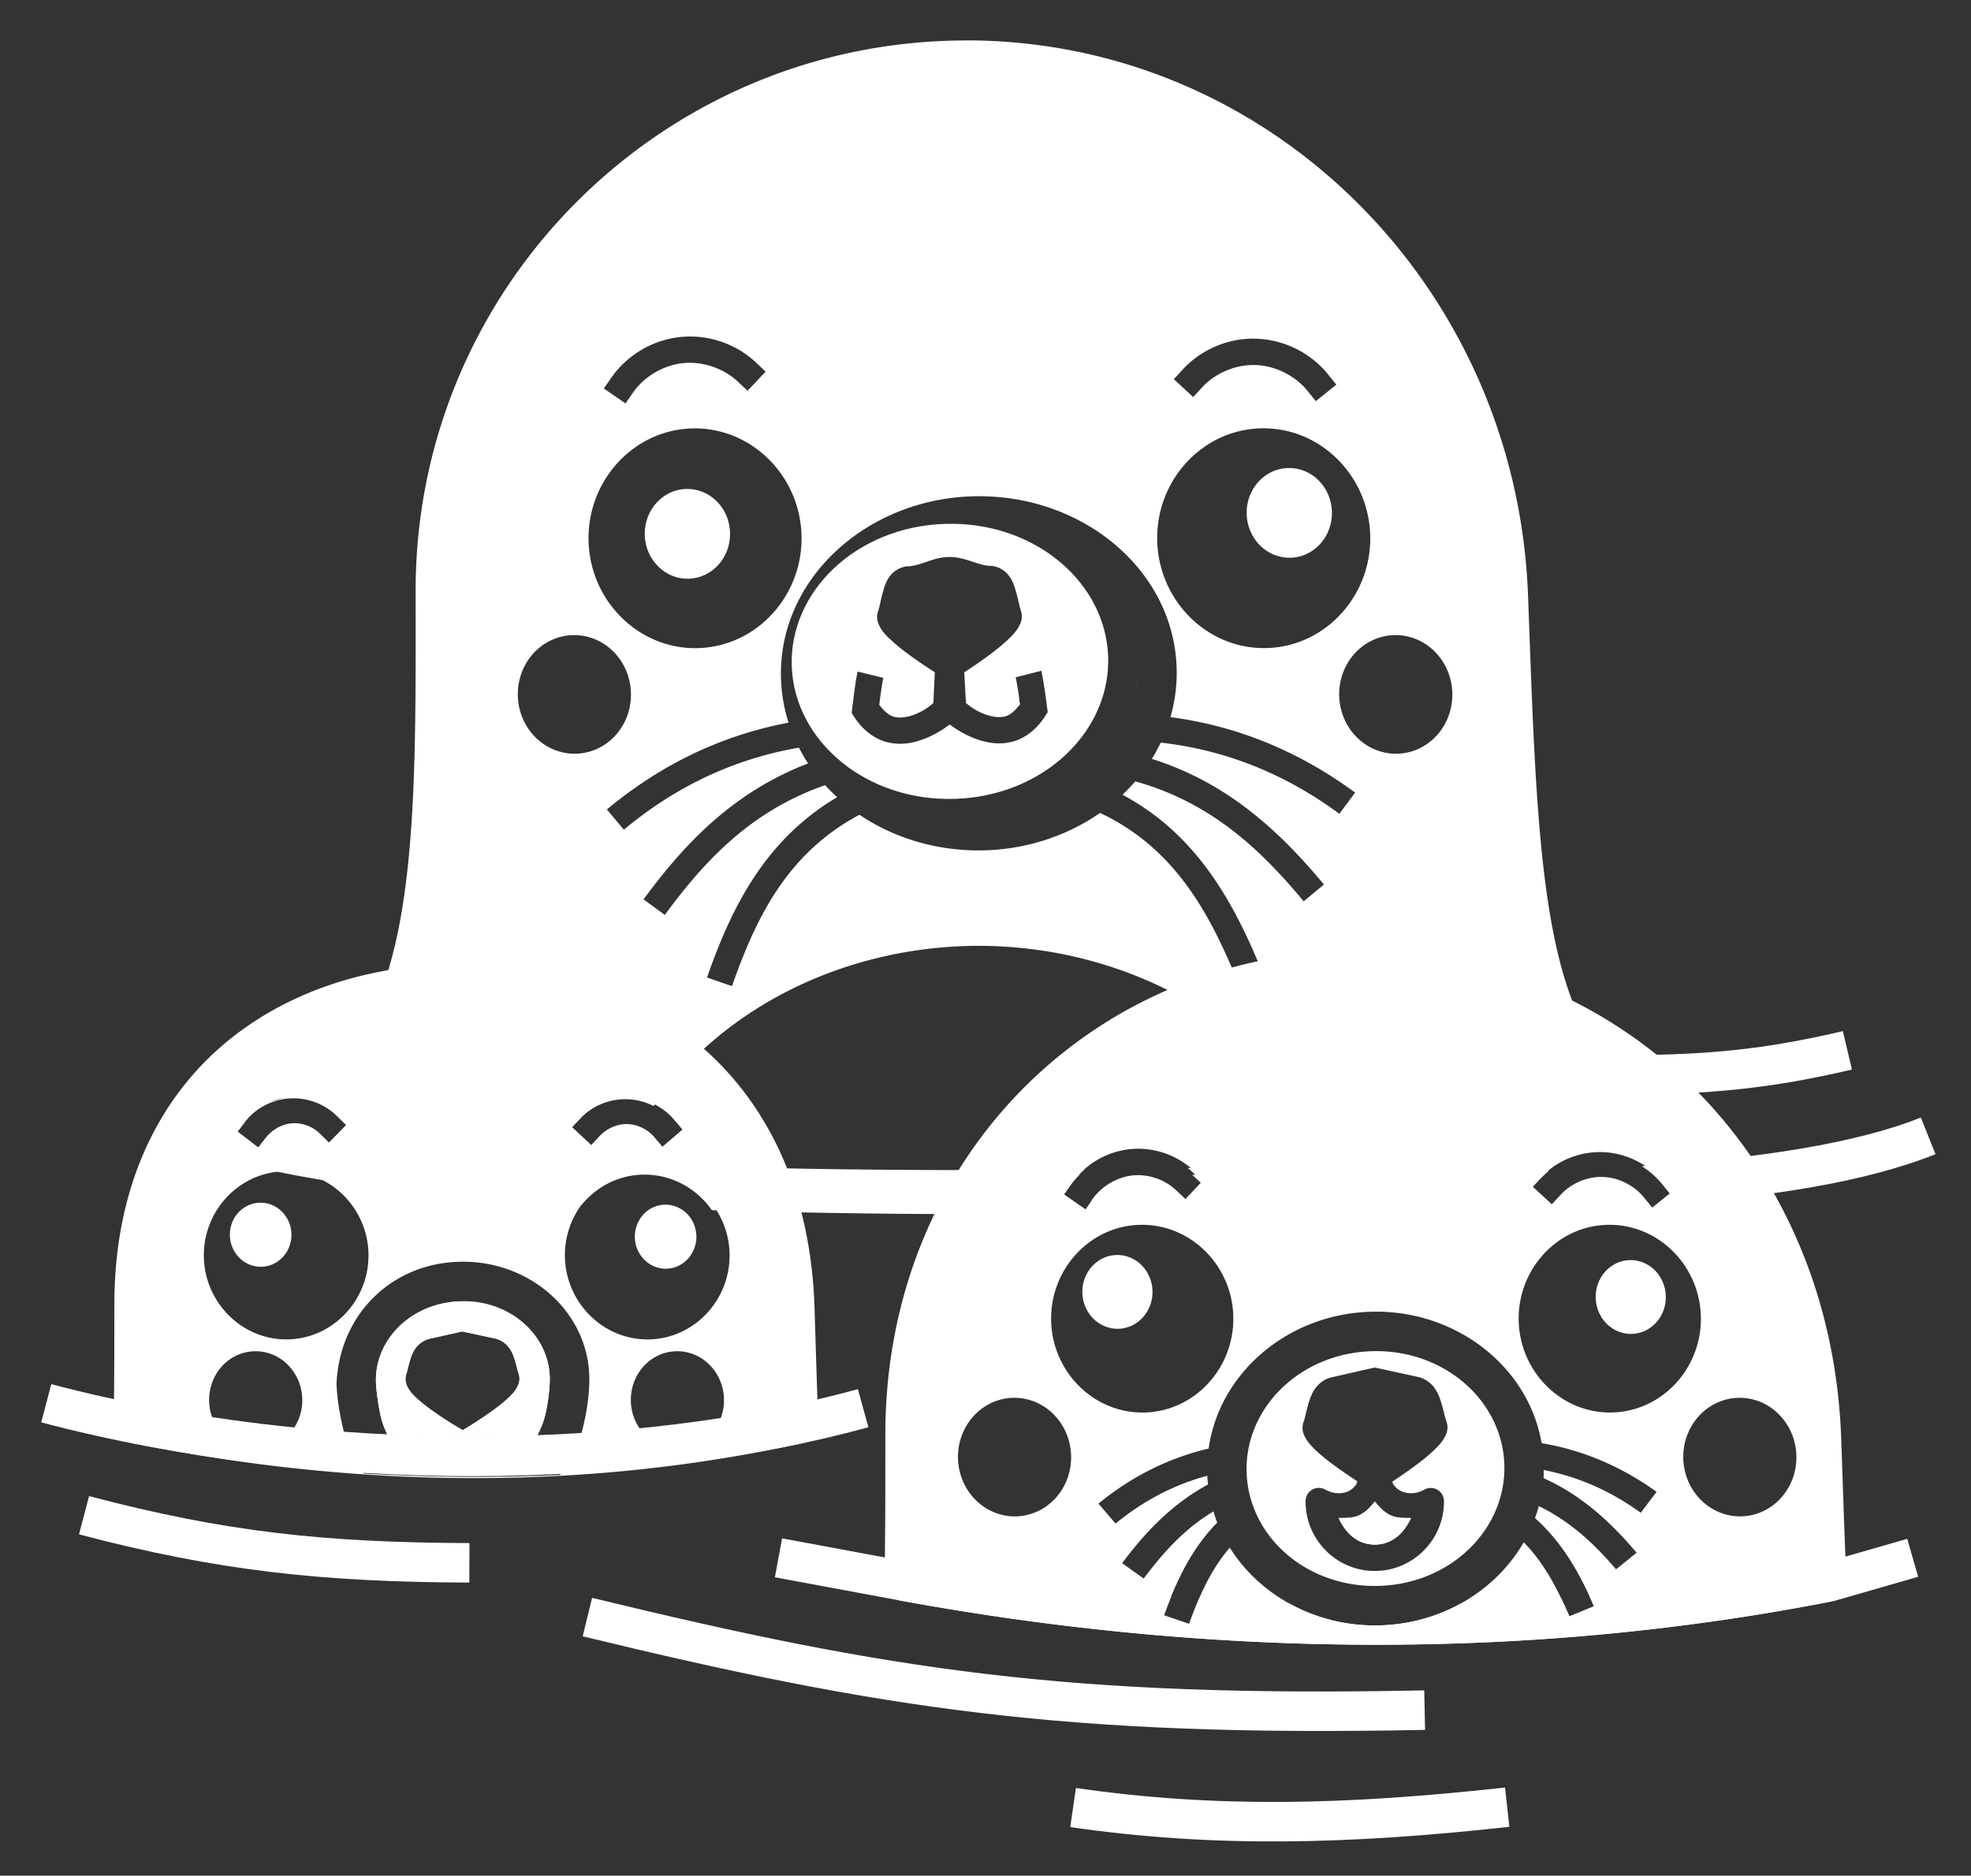 <?xml version="1.0" encoding="UTF-8" standalone="no"?>
<svg
   role="img"
   viewBox="6.00 7.88 77.87 74.12"
   version="1.1"
   id="svg1"
   sodipodi:docname="podman-icon-white.svg"
   inkscape:export-filename="podman-icon-white.png"
   inkscape:export-xdpi="300"
   inkscape:export-ydpi="300"
   inkscape:version="1.4 (e7c3feb1, 2024-10-09)"
   xmlns:inkscape="http://www.inkscape.org/namespaces/inkscape"
   xmlns:sodipodi="http://sodipodi.sourceforge.net/DTD/sodipodi-0.dtd"
   xmlns="http://www.w3.org/2000/svg"
   xmlns:svg="http://www.w3.org/2000/svg">
  <rect x="6.00" y="7.88" width="77.87" height="74.12" fill="#333333" stroke="none"/>
  <defs
     id="defs1" />
  <sodipodi:namedview
     id="namedview1"
     pagecolor="#ffffff"
     bordercolor="#000000"
     borderopacity="0.25"
     inkscape:showpageshadow="2"
     inkscape:pageopacity="0.0"
     inkscape:pagecheckerboard="0"
     inkscape:deskcolor="#d1d1d1"
     inkscape:zoom="0.64759846"
     inkscape:cx="39.376251"
     inkscape:cy="36.287918"
     inkscape:window-width="1472"
     inkscape:window-height="792"
     inkscape:window-x="0"
     inkscape:window-y="38"
     inkscape:window-maximized="0"
     inkscape:current-layer="svg1" />
  <g
     id="layer1"
     transform="translate(-62.242 -106.993)">
    <g
       id="g3147"
       fill="#fff"
       fill-opacity="1"
       stroke-dasharray="none"
       stroke-width="0"
       transform="translate(646.148 327.639) scale(1.137)">
      <g
         id="g3"
         stroke="none"
         stroke-linejoin="round"
         stroke-opacity="1">
        <path
           id="path10348"
           d="m -444.238,-151.293 c -2.729,0.641 -4.708,0.827 -7.611,0.836 l 0.004,1.373 c 2.962,-0.01 5.104,-0.211 7.922,-0.873 z" />
        <path
           id="path10198"
           d="m -487.699,-131.596 -0.326,1.336 c 10.404,2.529 16.815,3.505 29.27,3.252 l -0.029,-1.373 c -12.374,0.252 -18.556,-0.697 -28.914,-3.215 z" />
        <path
           id="path10200"
           d="m -455.977,-125.004 c -5.524,0.609 -10.055,0.719 -14.91,0.016 l -0.197,1.359 c 4.996,0.724 9.671,0.606 15.258,-0.01 z" />
        <path
           id="path10340"
           d="m -505.178,-135.133 -0.35,1.33 c 4.832,1.275 8.475,1.657 13.564,1.676 l 0.004,-1.373 c -5.024,-0.018 -8.484,-0.384 -13.219,-1.633 z" />
      </g>
      <g
         id="g9866"
         transform="matrix(1.613 0 0 1.612 -2404.495 261.954)">
        <path
           id="path34"
           stroke-linejoin="round"
           d="m 1196.4,-277.715 c -6.545,0 -11.859,5.313 -11.859,11.857 0,2.809 0.032,5.513 -0.418,7.531 -0.225,1.009 -0.567,1.839 -1.062,2.439 -0.495,0.6 -1.135,0.988 -2.058,1.137 a 0.426,0.426 0 0 0 -0.306,0.563 l 0.153,-0.198 c 0.236,-0.306 0.597,-0.498 0.983,-0.52 0.374,-0.021 0.742,0.116 1.01,0.378 l 0.203,0.199 -0.397,0.407 -0.202,-0.199 c -0.149,-0.146 -0.373,-0.23 -0.581,-0.218 -0.215,0.012 -0.434,0.129 -0.565,0.299 l -0.173,0.224 -0.389,-0.299 a 0.426,0.426 0 0 0 0.069,0.12 c 0.228,0.18 0.504,0.28 0.863,0.381 0.359,0.101 0.798,0.189 1.311,0.269 1.026,0.161 2.348,0.287 3.869,0.387 0.476,0.031 1.001,0.055 1.512,0.081 0.292,-0.252 0.665,-0.411 1.077,-0.425 0.031,-10e-4 0.061,-10e-4 0.092,-8.5e-4 0.47,0.008 0.898,0.207 1.213,0.523 2.153,0.069 4.453,0.104 6.75,0.096 0.386,-0.001 0.762,-0.008 1.145,-0.011 l -0.158,-0.11 0.162,-0.234 c 0.087,-0.126 0.191,-0.237 0.307,-0.335 -3.396,0.036 -6.923,0.001 -9.986,-0.133 a 8.235,7.243 0 0 1 0.406,-0.745 c -0.099,-0.044 -0.207,-0.07 -0.312,-0.07 -0.208,-3.1e-4 -0.425,0.094 -0.567,0.246 l -0.194,0.207 -0.414,-0.388 0.194,-0.207 c 0.253,-0.271 0.611,-0.426 0.982,-0.425 0.213,3.1e-4 0.421,0.052 0.607,0.147 a 8.235,7.243 0 0 1 6.994,-3.454 8.235,7.243 0 0 1 7.706,4.7 c -1.012,0.04 -2.097,0.068 -3.194,0.091 0.037,0.03 0.074,0.06 0.108,0.093 l 0.207,0.194 -0.363,0.386 c 2.441,-0.051 4.737,-0.142 6.598,-0.275 0.35,-0.025 0.636,-0.056 0.955,-0.083 l 0.088,-0.096 c 0.333,-0.361 0.81,-0.567 1.3,-0.563 0.385,0.003 0.76,0.136 1.061,0.369 0.386,-0.069 0.701,-0.142 0.948,-0.234 0.129,-0.048 0.243,-0.097 0.354,-0.182 0.111,-0.084 0.25,-0.243 0.25,-0.469 a 0.426,0.426 0 0 0 -0.383,-0.422 c -0.904,-0.094 -1.527,-0.411 -2.015,-0.932 -0.489,-0.52 -0.841,-1.269 -1.09,-2.235 -0.498,-1.931 -0.566,-4.688 -0.687,-7.906 -0.252,-6.645 -5.557,-11.957 -12.102,-11.957 z m -5.997,6.383 c 0.541,-0.013 1.077,0.19 1.472,0.562 l 0.205,0.195 -0.389,0.412 -0.207,-0.195 c -0.3,-0.283 -0.735,-0.435 -1.147,-0.403 -0.436,0.034 -0.864,0.278 -1.113,0.637 l -0.162,0.235 -0.467,-0.324 0.164,-0.234 c 0.351,-0.504 0.922,-0.831 1.535,-0.879 0.036,-0.003 0.072,-0.005 0.108,-0.006 z m 12.198,0.046 c 0.615,0.005 1.208,0.291 1.594,0.769 l 0.18,0.223 -0.443,0.355 -0.178,-0.221 c -0.274,-0.34 -0.719,-0.555 -1.156,-0.558 -0.413,-0.003 -0.836,0.179 -1.115,0.482 l -0.191,0.209 -0.418,-0.385 0.192,-0.209 c 0.392,-0.426 0.958,-0.67 1.537,-0.666 z m 0.245,1.933 c 1.218,0.021 2.214,1.034 2.258,2.288 0.046,1.294 -0.939,2.404 -2.21,2.449 -1.271,0.045 -2.331,-0.993 -2.377,-2.287 -0.046,-1.294 0.939,-2.404 2.21,-2.449 0.04,-0.001 0.079,-0.002 0.118,-8.5e-4 z m -12.347,0.002 c 1.271,-0.032 2.322,1.016 2.355,2.31 0.033,1.294 -0.963,2.394 -2.234,2.427 -1.271,0.032 -2.321,-1.016 -2.354,-2.31 -0.033,-1.294 0.963,-2.394 2.234,-2.427 z m 6.248,1.463 c 2.228,0.028 4.109,1.613 4.187,3.678 0.014,0.376 -0.034,0.739 -0.133,1.084 1.635,0.215 2.948,0.868 3.978,1.627 l -0.339,0.457 c -0.999,-0.736 -2.258,-1.354 -3.848,-1.535 -0.058,0.12 -0.122,0.238 -0.192,0.351 1.705,0.537 2.828,1.653 3.708,2.709 l -0.436,0.362 c -0.888,-1.066 -1.956,-2.121 -3.628,-2.586 -0.087,0.1 -0.179,0.196 -0.276,0.288 1.607,0.859 2.383,2.325 2.946,3.666 l -0.524,0.219 c -0.576,-1.37 -1.314,-2.741 -2.905,-3.493 -0.688,0.479 -1.541,0.776 -2.466,0.806 -1.01,0.033 -1.959,-0.255 -2.717,-0.766 -1.585,0.843 -2.248,2.275 -2.746,3.695 l -0.538,-0.187 c 0.489,-1.396 1.192,-2.935 2.803,-3.887 -0.09,-0.083 -0.177,-0.169 -0.259,-0.259 -1.634,0.567 -2.633,1.681 -3.453,2.797 l -0.458,-0.335 c 0.815,-1.109 1.871,-2.292 3.545,-2.931 -0.072,-0.11 -0.138,-0.223 -0.198,-0.34 -1.587,0.275 -2.814,0.97 -3.771,1.769 l -0.366,-0.436 c 0.991,-0.827 2.276,-1.562 3.914,-1.872 -0.094,-0.294 -0.15,-0.603 -0.163,-0.925 -0.081,-2.132 1.796,-3.879 4.117,-3.955 0.073,-0.002 0.145,-0.003 0.217,-0.002 z m -0.01,0.851 c 0.111,0.001 0.22,0.008 0.327,0.018 -0.107,-0.01 -0.217,-0.017 -0.327,-0.018 z m -0.178,0.002 c -0.115,0.004 -0.229,0.013 -0.34,0.026 0.112,-0.013 0.225,-0.022 0.34,-0.026 z m -0.367,0.029 c -0.107,0.013 -0.212,0.031 -0.314,0.053 0.103,-0.022 0.208,-0.039 0.314,-0.053 z m 1.535,0.109 c 0.095,0.026 0.188,0.057 0.28,0.09 -0.091,-0.033 -0.184,-0.064 -0.28,-0.09 z m 0.307,0.1 c 0.089,0.033 0.176,0.07 0.261,0.11 -0.085,-0.04 -0.172,-0.076 -0.261,-0.11 z m 0.289,0.123 c 0.083,0.04 0.164,0.083 0.243,0.129 -0.079,-0.046 -0.16,-0.089 -0.243,-0.129 z m -3.398,0.061 c -0.09,0.047 -0.177,0.098 -0.261,0.151 0.084,-0.054 0.171,-0.104 0.261,-0.151 z m 3.927,0.253 c 0.072,0.052 0.142,0.107 0.209,0.164 -0.067,-0.057 -0.137,-0.112 -0.209,-0.164 z m 0.232,0.184 c 0.068,0.059 0.133,0.12 0.194,0.183 -0.062,-0.064 -0.127,-0.125 -0.194,-0.183 z m 0.212,0.202 c 0.061,0.064 0.119,0.13 0.174,0.199 -0.055,-0.069 -0.113,-0.135 -0.174,-0.199 z m 0.192,0.221 c 0.054,0.069 0.105,0.14 0.153,0.213 -0.047,-0.073 -0.099,-0.144 -0.153,-0.213 z m 0.167,0.235 c 0.047,0.074 0.091,0.15 0.131,0.227 -0.04,-0.078 -0.084,-0.153 -0.131,-0.227 z m 0.141,0.247 c 0.039,0.078 0.075,0.157 0.106,0.238 -0.032,-0.081 -0.067,-0.16 -0.106,-0.238 z m 0.117,0.266 c 0.03,0.081 0.057,0.163 0.08,0.247 -0.022,-0.084 -0.049,-0.166 -0.08,-0.247 z m -11.997,0.111 a 1.278,1.219 88.005 0 1 1.263,1.235 1.278,1.219 88.005 0 1 -1.173,1.321 1.278,1.219 88.005 0 1 -1.263,-1.235 1.278,1.219 88.005 0 1 1.173,-1.321 z m 17.694,0 a 1.278,1.219 88.005 0 1 1.263,1.235 1.278,1.219 88.005 0 1 -1.173,1.321 1.278,1.219 88.005 0 1 -1.263,-1.235 1.278,1.219 88.005 0 1 1.173,-1.321 z m -5.613,0.155 c 0.023,0.087 0.041,0.176 0.055,0.265 -0.014,-0.09 -0.032,-0.178 -0.055,-0.265 z m 0.076,0.858 c -0.01,0.098 -0.021,0.195 -0.039,0.29 0.018,-0.095 0.032,-0.192 0.039,-0.29 z m -6.782,0.232 c 0.014,0.091 0.034,0.181 0.057,0.269 -0.024,-0.088 -0.043,-0.178 -0.057,-0.269 z m 6.669,0.347 c -0.029,0.092 -0.063,0.183 -0.101,0.271 0.039,-0.089 0.072,-0.179 0.101,-0.271 z m -4.197,2.096 c 0.105,0.025 0.212,0.045 0.321,0.061 -0.109,-0.016 -0.216,-0.036 -0.321,-0.061 z m 1.711,0.016 c -0.11,0.023 -0.222,0.042 -0.336,0.056 0.114,-0.014 0.226,-0.033 0.336,-0.056 z m 2.571,7.969 c -0.02,4.5e-4 -0.041,0.002 -0.061,0.003 -0.343,0.027 -0.682,0.221 -0.878,0.503 l -0.01,0.014 c 0.666,-0.007 1.321,-0.017 1.97,-0.03 l -0.177,-0.168 c -0.222,-0.209 -0.538,-0.328 -0.844,-0.322 z" />
        <path
           id="path10202"
           stroke-linejoin="round"
           d="m -501.676,-149.154 -0.977,0.967 c 0.844,0.852 2.289,1.291 4.25,1.695 1.96,0.404 4.43,0.698 7.205,0.916 1.031,0.081 2.114,0.147 3.217,0.207 0.502,-0.615 1.247,-1.022 2.094,-1.051 0.049,-0.002 0.099,-0.002 0.148,-0.001 0.938,0.017 1.772,0.502 2.285,1.236 3.554,0.11 7.229,0.151 10.728,0.137 6.14,-0.024 12.483,0.087 18.084,-0.107 1.255,-0.043 2.465,-0.104 3.635,-0.182 l -0.145,-0.178 c -0.348,-0.431 -0.914,-0.707 -1.469,-0.711 -0.523,-0.004 -1.063,0.23 -1.418,0.615 l -0.31,0.336 -0.674,-0.619 0.31,-0.338 c 0.104,-0.113 0.218,-0.217 0.339,-0.31 -0.106,0.004 -0.208,0.01 -0.315,0.014 -3.758,0.13 -7.893,0.124 -12.075,0.113 l 0.313,0.293 -0.629,0.668 -0.332,-0.314 c -0.381,-0.359 -0.937,-0.554 -1.459,-0.513 -0.553,0.043 -1.099,0.356 -1.416,0.81 l -0.261,0.377 -0.752,-0.523 0.262,-0.377 c 0.108,-0.154 0.231,-0.296 0.365,-0.424 -0.689,-10e-6 -1.373,-0.005 -2.059,-0.002 -6.139,0.024 -12.875,-0.094 -18.357,-0.523 -2.084,-0.163 -3.984,-0.373 -5.596,-0.633 l -0.154,0.158 -0.231,-0.227 c -0.361,-0.062 -0.726,-0.123 -1.054,-0.191 -0.171,-0.035 -0.311,-0.077 -0.472,-0.115 -0.164,0.084 -0.31,0.202 -0.419,0.344 l -0.279,0.361 -0.726,-0.558 0.279,-0.361 c 0.019,-0.025 0.039,-0.049 0.059,-0.073 -1.014,-0.313 -1.735,-0.653 -1.993,-0.913 z m 60.229,0.748 c -2.275,0.911 -5.682,1.422 -9.694,1.695 0.265,0.165 0.503,0.373 0.702,0.619 l 0.289,0.357 -0.463,0.373 c 3.885,-0.276 7.227,-0.789 9.675,-1.769 z"
           transform="matrix(.62 0 0 .62 1490.664 -162.482)" />
        <path
           id="path36"
           stroke-dashoffset="6"
           stroke-linecap="square"
           d="m 1205.977,-227.725 c -0.059,-0.003 -0.118,-0.004 -0.178,-0.004 -1.915,0 -3.412,1.354 -3.412,2.967 0,1.613 1.497,2.967 3.412,2.967 1.915,0 3.41,-1.354 3.41,-2.967 0,-1.563 -1.403,-2.882 -3.232,-2.963 z m -0.108,0.712 c 0.21,0.006 0.379,0.076 0.52,0.128 0.142,0.053 0.255,0.089 0.343,0.091 0.156,0.004 0.305,0.096 0.385,0.199 0.08,0.103 0.116,0.208 0.143,0.308 0.055,0.199 0.079,0.398 0.103,0.469 0.056,0.16 -0.01,0.284 -0.059,0.366 -0.051,0.081 -0.112,0.145 -0.182,0.211 -0.138,0.131 -0.312,0.26 -0.487,0.381 -0.204,0.14 -0.401,0.262 -0.538,0.345 l 0.011,0.662 c 0.061,0.052 0.199,0.183 0.435,0.27 0.141,0.052 0.282,0.073 0.406,0.045 0.104,-0.023 0.211,-0.115 0.323,-0.249 -0.01,-0.057 -0.01,-0.077 -0.016,-0.167 -0.017,-0.164 -0.043,-0.361 -0.055,-0.418 l 0.556,-0.122 c 0.027,0.127 0.047,0.31 0.065,0.479 0.018,0.169 0.03,0.314 0.03,0.314 l 0.01,0.102 -0.057,0.083 c -0.202,0.295 -0.466,0.471 -0.732,0.531 -0.266,0.06 -0.518,0.011 -0.728,-0.067 -0.266,-0.099 -0.481,-0.25 -0.604,-0.349 -0.129,0.091 -0.353,0.23 -0.625,0.313 -0.215,0.066 -0.469,0.1 -0.731,0.025 -0.262,-0.075 -0.514,-0.266 -0.695,-0.571 l -0.051,-0.087 0.016,-0.101 c 0,0 0.022,-0.144 0.051,-0.312 0.029,-0.168 0.06,-0.349 0.096,-0.474 l 0.548,0.154 c -0.016,0.056 -0.055,0.251 -0.083,0.414 -0.015,0.089 -0.018,0.109 -0.027,0.166 0.102,0.14 0.203,0.237 0.306,0.267 0.122,0.035 0.263,0.022 0.407,-0.022 0.242,-0.074 0.39,-0.197 0.454,-0.245 l 0.056,-0.664 c -0.131,-0.09 -0.316,-0.221 -0.506,-0.369 -0.167,-0.131 -0.332,-0.269 -0.462,-0.408 -0.065,-0.069 -0.122,-0.136 -0.168,-0.221 -0.042,-0.084 -0.099,-0.214 -0.031,-0.37 v 0.002 c 0.029,-0.069 0.067,-0.267 0.135,-0.463 0.034,-0.098 0.077,-0.202 0.164,-0.3 0.087,-0.098 0.241,-0.179 0.398,-0.175 0.089,0.002 0.206,-0.028 0.351,-0.073 0.145,-0.044 0.318,-0.104 0.527,-0.098 z"
           transform="matrix(.999 -.033 .038 .999 0 0)" />
        <ellipse
           id="ellipse9784"
           cx="1206.915"
           cy="-76.183"
           stroke-linecap="square"
           rx=".919"
           ry=".968"
           transform="rotate(-2.014 -4237.884 -70.733) skewX(-.001)" />
        <ellipse
           id="ellipse9810"
           cx="-1192.73"
           cy="-88.092"
           stroke-linecap="square"
           rx=".919"
           ry=".968"
           transform="matrix(-1 .025 .025 1 -.132 -149.168)" />
      </g>
      <g
         id="g2">
        <path
           id="path10111"
           stroke-linejoin="round"
           d="m -481.097,-133.664 -0.25,1.352 4.372,0.812 a 0.687,0.687 0 0 0 0.002,0 c 10.995,2.018 21.979,2.06 32.418,0.015 a 0.687,0.687 0 0 0 0.057,-0.015 l 2.877,-0.828 -0.381,-1.32 -2.84,0.818 c -2.701,0.528 -5.441,0.91 -8.209,1.154 0.057,0.125 0.113,0.249 0.166,0.372 l -0.855,0.351 c -0.092,-0.215 -0.189,-0.43 -0.291,-0.642 -1.156,0.088 -2.317,0.154 -3.483,0.195 -0.818,0.452 -1.762,0.724 -2.767,0.758 -1.158,0.04 -2.255,-0.242 -3.19,-0.76 -1.044,-0.036 -2.09,-0.093 -3.137,-0.167 -0.125,0.289 -0.237,0.583 -0.343,0.878 l -0.875,-0.298 c 0.077,-0.216 0.161,-0.435 0.25,-0.656 -3.04,-0.246 -6.093,-0.645 -9.149,-1.206 z" />
        <path
           id="path23"
           stroke-linejoin="round"
           d="m -461.07,-154.082 c -9.053,-2e-5 -16.439,7.054 -16.439,16.807 0,1.743 1.6e-4,3.456 -0.029,5.088 a 0.687,0.687 0 0 0 0.563,0.688 c 10.995,2.018 21.979,2.06 32.31,0.031 a 0.687,0.687 0 0 0 0.554,-0.707 c -0.072,-1.542 -0.122,-3.198 -0.184,-4.951 -0.347,-9.905 -7.722,-16.955 -16.775,-16.955 z m -7.723,6.877 c 0.739,-0.018 1.468,0.26 2.009,0.769 l 0.334,0.313 -0.629,0.668 -0.332,-0.314 c -0.381,-0.359 -0.937,-0.554 -1.459,-0.513 -0.553,0.043 -1.099,0.356 -1.416,0.81 l -0.261,0.377 -0.752,-0.523 0.262,-0.377 c 0.481,-0.689 1.26,-1.136 2.098,-1.201 0.049,-0.004 0.098,-0.007 0.148,-0.008 z m 16.178,0.065 c 0.84,0.007 1.648,0.395 2.176,1.049 l 0.289,0.357 -0.713,0.574 -0.289,-0.355 c -0.348,-0.431 -0.914,-0.707 -1.469,-0.711 -0.523,-0.004 -1.063,0.23 -1.418,0.615 l -0.31,0.336 -0.674,-0.619 0.31,-0.338 c 0.537,-0.582 1.306,-0.914 2.098,-0.908 z m -16.051,2.579 c 1.754,-0.044 3.203,1.403 3.248,3.182 0.045,1.779 -1.328,3.296 -3.082,3.341 -1.754,0.044 -3.203,-1.401 -3.248,-3.18 -0.045,-1.779 1.328,-3.298 3.082,-3.343 z m 16.378,0 c 1.68,0.03 3.054,1.427 3.115,3.15 0.063,1.779 -1.295,3.309 -3.049,3.371 -1.754,0.062 -3.217,-1.37 -3.279,-3.149 -0.062,-1.779 1.296,-3.309 3.05,-3.371 0.055,-0.002 0.109,-0.002 0.164,-0.001 z m -8.09,3.018 c 2.822,0.037 5.226,1.97 5.673,4.57 1.624,0.274 2.944,0.935 3.994,1.692 l -0.55,0.727 c -0.909,-0.656 -2.014,-1.22 -3.372,-1.486 -10e-4,0.094 8.4e-4,0.189 -0.005,0.283 1.421,0.64 2.429,1.645 3.234,2.592 l -0.715,0.578 c -0.718,-0.844 -1.555,-1.65 -2.684,-2.198 -0.038,0.141 -0.082,0.279 -0.132,0.416 0.998,0.892 1.599,2.019 2.049,3.068 l -0.855,0.351 c -0.398,-0.926 -0.86,-1.839 -1.585,-2.577 -0.961,1.663 -2.816,2.815 -4.956,2.888 -2.211,0.076 -4.203,-1.017 -5.258,-2.702 -0.672,0.777 -1.075,1.71 -1.413,2.653 l -0.875,-0.298 c 0.388,-1.082 0.906,-2.264 1.85,-3.225 -0.05,-0.127 -0.091,-0.258 -0.13,-0.39 -1.036,0.621 -1.776,1.471 -2.424,2.333 l -0.749,-0.534 c 0.73,-0.972 1.651,-2.013 2.985,-2.735 -0.011,-0.101 -0.023,-0.2 -0.027,-0.303 -1.298,0.351 -2.339,0.968 -3.187,1.661 l -0.594,-0.693 c 0.99,-0.809 2.25,-1.541 3.829,-1.914 0.368,-2.615 2.726,-4.655 5.598,-4.753 0.1,-0.003 0.199,-0.004 0.298,-0.003 z m -1.124,1.484 c -0.006,0.001 -0.012,0.002 -0.018,0.004 0.006,-0.001 0.012,-0.002 0.018,-0.004 z m -0.817,0.254 c -0.007,0.003 -0.014,0.005 -0.021,0.008 0.007,-0.003 0.014,-0.005 0.021,-0.008 z m -10.773,1.257 a 2.061,1.966 87.984 0 1 2.037,1.991 2.061,1.966 87.984 0 1 -1.892,2.128 2.061,1.966 87.984 0 1 -2.037,-1.991 2.061,1.966 87.984 0 1 1.892,-2.128 z m 25.202,0 a 2.061,1.966 87.984 0 1 2.037,1.991 2.061,1.966 87.984 0 1 -1.892,2.128 2.061,1.966 87.984 0 1 -2.037,-1.991 2.061,1.966 87.984 0 1 1.892,-2.128 z m -10.605,6.111 c -0.005,0.002 -0.011,0.005 -0.016,0.008 0.006,-0.002 0.011,-0.005 0.016,-0.008 z m -0.566,0.214 c -0.01,0.003 -0.021,0.006 -0.031,0.009 0.01,-0.003 0.021,-0.006 0.031,-0.009 z m -2.302,0.138 c 0.019,0.003 0.038,0.007 0.057,0.01 -0.019,-0.003 -0.038,-0.007 -0.057,-0.01 z m 1.4,0.046 c -0.024,0.003 -0.047,0.005 -0.07,0.007 0.024,-0.002 0.047,-0.005 0.07,-0.007 z m -1.047,0.004 c 0.008,8.5e-4 0.017,0.001 0.025,0.002 -0.008,-8e-4 -0.017,-0.001 -0.025,-0.002 z m 0.305,0.021 c 0.021,8.5e-4 0.042,0.002 0.064,0.002 -0.021,-5.8e-4 -0.043,-10e-4 -0.064,-0.002 z" />
        <ellipse
           id="ellipse9890"
           cx="-446.337"
           cy="-157.828"
           stroke="none"
           stroke-dashoffset="0"
           stroke-linecap="square"
           stroke-linejoin="miter"
           stroke-miterlimit="4"
           stroke-opacity="1"
           rx="1.219"
           ry="1.283"
           transform="rotate(-2.013) skewX(.001)" />
        <path
           id="path17"
           stroke-dashoffset="6"
           stroke-linecap="square"
           d="m -455.028,-155.819 c -0.077,-0.004 -0.156,-0.005 -0.234,-0.005 -2.51,0 -4.478,1.85 -4.478,4.08 0,2.231 1.968,4.08 4.478,4.08 2.51,0 4.481,-1.85 4.481,-4.08 0,-2.161 -1.849,-3.964 -4.247,-4.075 z m -0.13,0.565 1.493,0.379 c 0.225,0.057 0.413,0.207 0.528,0.364 0.115,0.157 0.174,0.318 0.219,0.471 0.09,0.305 0.13,0.598 0.175,0.727 0.09,0.258 -0.009,0.458 -0.092,0.589 -0.082,0.131 -0.18,0.234 -0.291,0.34 -0.223,0.211 -0.504,0.418 -0.786,0.612 -0.283,0.195 -0.569,0.374 -0.784,0.505 0.01,0.028 0.02,0.051 0.03,0.081 0.068,0.112 0.17,0.209 0.288,0.266 0.13,0.062 0.296,0.088 0.46,0.069 0.109,-0.013 0.221,-0.05 0.334,-0.106 a 0.458,0.458 45 0 1 0.661,0.418 c -1.3e-4,0.009 -6.3e-4,0.02 -10e-4,0.031 -0.048,1.322 -1.168,2.366 -2.49,2.321 -1.321,-0.045 -2.362,-1.163 -2.314,-2.485 l 9.2e-4,-0.025 a 0.458,0.458 45 0 1 0.692,-0.379 c 0.107,0.064 0.221,0.11 0.329,0.13 0.161,0.03 0.328,0.017 0.464,-0.037 0.118,-0.047 0.221,-0.135 0.296,-0.236 0.015,-0.037 0.026,-0.068 0.04,-0.104 -0.202,-0.141 -0.46,-0.327 -0.718,-0.529 -0.27,-0.211 -0.537,-0.435 -0.746,-0.659 -0.104,-0.112 -0.197,-0.221 -0.271,-0.357 -0.073,-0.136 -0.159,-0.345 -0.051,-0.596 0.053,-0.128 0.11,-0.414 0.219,-0.711 0.055,-0.149 0.124,-0.307 0.249,-0.457 0.125,-0.15 0.321,-0.288 0.549,-0.331 z m -0.167,4.656 c -0.167,0.189 -0.345,0.371 -0.58,0.465 -0.227,0.09 -0.464,0.071 -0.698,0.062 0.214,0.523 0.615,0.947 1.222,0.968 0.606,0.021 1.039,-0.374 1.29,-0.882 -0.232,-0.007 -0.468,-0.004 -0.688,-0.109 -0.229,-0.11 -0.394,-0.303 -0.547,-0.503 z"
           transform="rotate(-1.958) skewX(.113)" />
        <ellipse
           id="ellipse9916"
           cx="465.598"
           cy="-153.87"
           stroke="none"
           stroke-dashoffset="0"
           stroke-linecap="square"
           stroke-linejoin="miter"
           stroke-miterlimit="4"
           stroke-opacity="1"
           rx="1.219"
           ry="1.283"
           transform="matrix(-1 .025 .025 1 0 0)" />
        <path
           id="path13"
           stroke-linejoin="round"
           d="m -460.5,-134.943 c -0.16,0.194 -0.331,0.383 -0.563,0.484 -0.224,0.098 -0.461,0.087 -0.695,0.086 0.233,0.516 0.649,0.926 1.256,0.926 0.607,0 1.025,-0.41 1.258,-0.926 -0.232,9e-4 -0.468,0.012 -0.692,-0.086 -0.232,-0.102 -0.404,-0.289 -0.564,-0.484 z" />
      </g>
      <g
         id="g4">
        <path
           id="path12"
           stroke-linejoin="round"
           d="m -492.246,-153.625 c -3.117,0 -6.125,0.926 -8.371,2.893 -2.245,1.967 -3.682,4.976 -3.682,8.939 0,1.408 -10e-4,2.79 -0.024,4.107 a 0.687,0.687 0 0 0 0.549,0.685 c 7.958,1.636 15.913,1.671 23.398,0.024 a 0.687,0.687 0 0 0 0.539,-0.699 c -0.05,-1.247 -0.089,-2.586 -0.133,-4 -0.126,-4.025 -1.616,-7.058 -3.885,-9.039 -2.269,-1.982 -5.276,-2.91 -8.393,-2.91 z m -5.797,4.616 c 0.564,-0.003 1.111,0.217 1.516,0.613 l 0.328,0.32 -0.641,0.656 -0.326,-0.32 c -0.241,-0.235 -0.601,-0.371 -0.937,-0.351 -0.346,0.02 -0.7,0.207 -0.912,0.482 l -0.279,0.361 -0.726,-0.558 0.279,-0.361 c 0.38,-0.494 0.964,-0.802 1.586,-0.838 0.038,-0.002 0.076,-0.003 0.113,-0.004 z m 11.545,0.031 c 0.63,9.2e-4 1.234,0.279 1.643,0.758 l 0.297,0.348 -0.697,0.596 -0.297,-0.348 c -0.228,-0.267 -0.596,-0.439 -0.947,-0.439 -0.335,-4.9e-4 -0.685,0.152 -0.914,0.396 l -0.313,0.334 -0.668,-0.625 0.313,-0.334 c 0.409,-0.437 0.985,-0.687 1.584,-0.686 z m 0.759,2.557 c 1.515,0.027 2.761,1.278 2.816,2.822 0.057,1.594 -1.175,2.964 -2.756,3.019 -1.581,0.055 -2.907,-1.226 -2.963,-2.821 -0.057,-1.594 1.174,-2.964 2.756,-3.019 0.049,-0.002 0.099,-0.002 0.148,-0.001 z m -12.666,0.001 c 1.582,-0.04 2.895,1.253 2.936,2.847 0.041,1.595 -1.204,2.953 -2.786,2.993 -1.582,0.04 -2.893,-1.255 -2.934,-2.849 -0.041,-1.595 1.202,-2.951 2.784,-2.991 z m 6.292,3.142 c 2.292,0.03 4.236,1.732 4.316,3.946 v 0.002 c 0.016,0.46 -0.045,1.029 -0.172,1.605 -0.127,0.577 -0.293,1.142 -0.65,1.605 l -0.197,0.254 -0.32,0.014 c -2.014,0.081 -4.084,0.067 -6.166,-0.045 l -0.324,-0.018 -0.191,-0.262 c -0.318,-0.432 -0.453,-0.935 -0.568,-1.451 -0.116,-0.516 -0.181,-1.022 -0.195,-1.402 v -0.002 c 0.109,-2.473 1.968,-4.181 4.246,-4.244 v -4.5e-4 c 0.075,-0.003 0.149,-0.003 0.223,-0.002 z m -0.017,1.374 c -0.053,-6.1e-4 -0.105,10e-6 -0.159,0.002 -1.706,0.058 -2.974,1.344 -2.92,2.822 0.01,0.258 0.066,0.724 0.162,1.152 0.068,0.303 0.156,0.482 0.236,0.664 1.755,0.083 3.498,0.092 5.203,0.035 0.103,-0.209 0.22,-0.441 0.297,-0.791 0.103,-0.47 0.151,-0.981 0.141,-1.264 -0.052,-1.432 -1.33,-2.602 -2.961,-2.621 z m -0.08,1.049 1.138,0.244 c 0.195,0.042 0.365,0.165 0.467,0.293 0.103,0.128 0.155,0.257 0.195,0.375 0.08,0.235 0.119,0.448 0.147,0.519 0.096,0.242 0.006,0.43 -0.061,0.543 -0.067,0.113 -0.143,0.196 -0.226,0.279 -0.167,0.167 -0.372,0.328 -0.578,0.479 -0.412,0.301 -0.832,0.557 -0.832,0.557 l -0.234,0.143 -0.238,-0.141 c 0,0 -0.421,-0.251 -0.836,-0.549 -0.208,-0.149 -0.413,-0.307 -0.582,-0.473 -0.084,-0.083 -0.161,-0.166 -0.229,-0.279 -0.067,-0.113 -0.159,-0.302 -0.064,-0.545 l -0.002,0.002 c 0.028,-0.071 0.065,-0.284 0.143,-0.519 0.039,-0.118 0.092,-0.248 0.193,-0.377 0.102,-0.129 0.27,-0.253 0.465,-0.297 z m -7.237,0.688 a 1.697,1.618 87.984 0 1 1.677,1.639 1.697,1.618 87.984 0 1 -1.558,1.753 1.697,1.618 87.984 0 1 -1.677,-1.639 1.697,1.618 87.984 0 1 1.558,-1.753 z m 14.653,0 a 1.697,1.618 87.984 0 1 1.677,1.639 1.697,1.618 87.984 0 1 -1.558,1.753 1.697,1.618 87.984 0 1 -1.677,-1.639 1.697,1.618 87.984 0 1 1.558,-1.753 z" />
        <path
           id="path6"
           stroke-dashoffset="6"
           stroke-linecap="square"
           d="m -492.13,-141.904 c -0.053,-6.1e-4 -0.105,1e-5 -0.159,0.002 -1.706,0.058 -2.974,1.344 -2.92,2.822 0.01,0.258 0.066,0.724 0.162,1.152 0.068,0.303 0.156,0.482 0.236,0.664 1.755,0.083 3.498,0.092 5.203,0.035 0.103,-0.209 0.22,-0.441 0.297,-0.791 0.103,-0.47 0.151,-0.981 0.141,-1.264 -0.052,-1.432 -1.33,-2.602 -2.961,-2.621 z m -0.08,1.049 1.138,0.244 c 0.195,0.042 0.365,0.165 0.467,0.293 0.103,0.128 0.155,0.257 0.195,0.375 0.08,0.235 0.119,0.448 0.147,0.519 0.096,0.242 0.006,0.43 -0.061,0.543 -0.067,0.113 -0.143,0.196 -0.226,0.279 -0.167,0.167 -0.372,0.328 -0.578,0.479 -0.412,0.301 -0.832,0.557 -0.832,0.557 l -0.234,0.143 -0.238,-0.141 c 0,0 -0.421,-0.251 -0.836,-0.549 -0.208,-0.149 -0.413,-0.307 -0.582,-0.473 -0.084,-0.083 -0.161,-0.166 -0.229,-0.279 -0.067,-0.113 -0.159,-0.302 -0.064,-0.545 l -0.002,0.002 c 0.028,-0.071 0.065,-0.284 0.143,-0.519 0.039,-0.118 0.092,-0.248 0.193,-0.377 0.102,-0.129 0.27,-0.253 0.465,-0.297 z" />
        <path
           id="ellipse10308"
           stroke-linecap="square"
           d="m -478.648,-160.925 a 1.069,1.113 0 0 1 -1.069,1.113 1.069,1.113 0 0 1 -1.069,-1.113 1.069,1.113 0 0 1 1.069,-1.113 1.069,1.113 0 0 1 1.069,1.113 z"
           baseline-shift="baseline"
           display="inline"
           overflow="visible"
           stop-color="#000"
           stop-opacity="1"
           transform="rotate(-1.992) skewX(.044)" />
        <path
           id="ellipse10312"
           stroke-linecap="square"
           d="m 496.213,-156.595 a 1.069,1.113 0 0 1 -1.069,1.113 1.069,1.113 0 0 1 -1.069,-1.113 1.069,1.113 0 0 1 1.069,-1.113 1.069,1.113 0 0 1 1.069,1.113 z"
           baseline-shift="baseline"
           display="inline"
           overflow="visible"
           stop-color="#000"
           stop-opacity="1"
           transform="matrix(-1 .025 .026 1 0 0)" />
        <path
           id="path10338"
           stroke-linejoin="round"
           d="m -506.49,-139.023 -0.35,1.328 c 9.7,2.558 20.717,2.371 28.742,0.17 l -0.365,-1.324 c -7.732,2.121 -18.594,2.314 -28.027,-0.174 z" />
      </g>
    </g>
  </g>
</svg>

